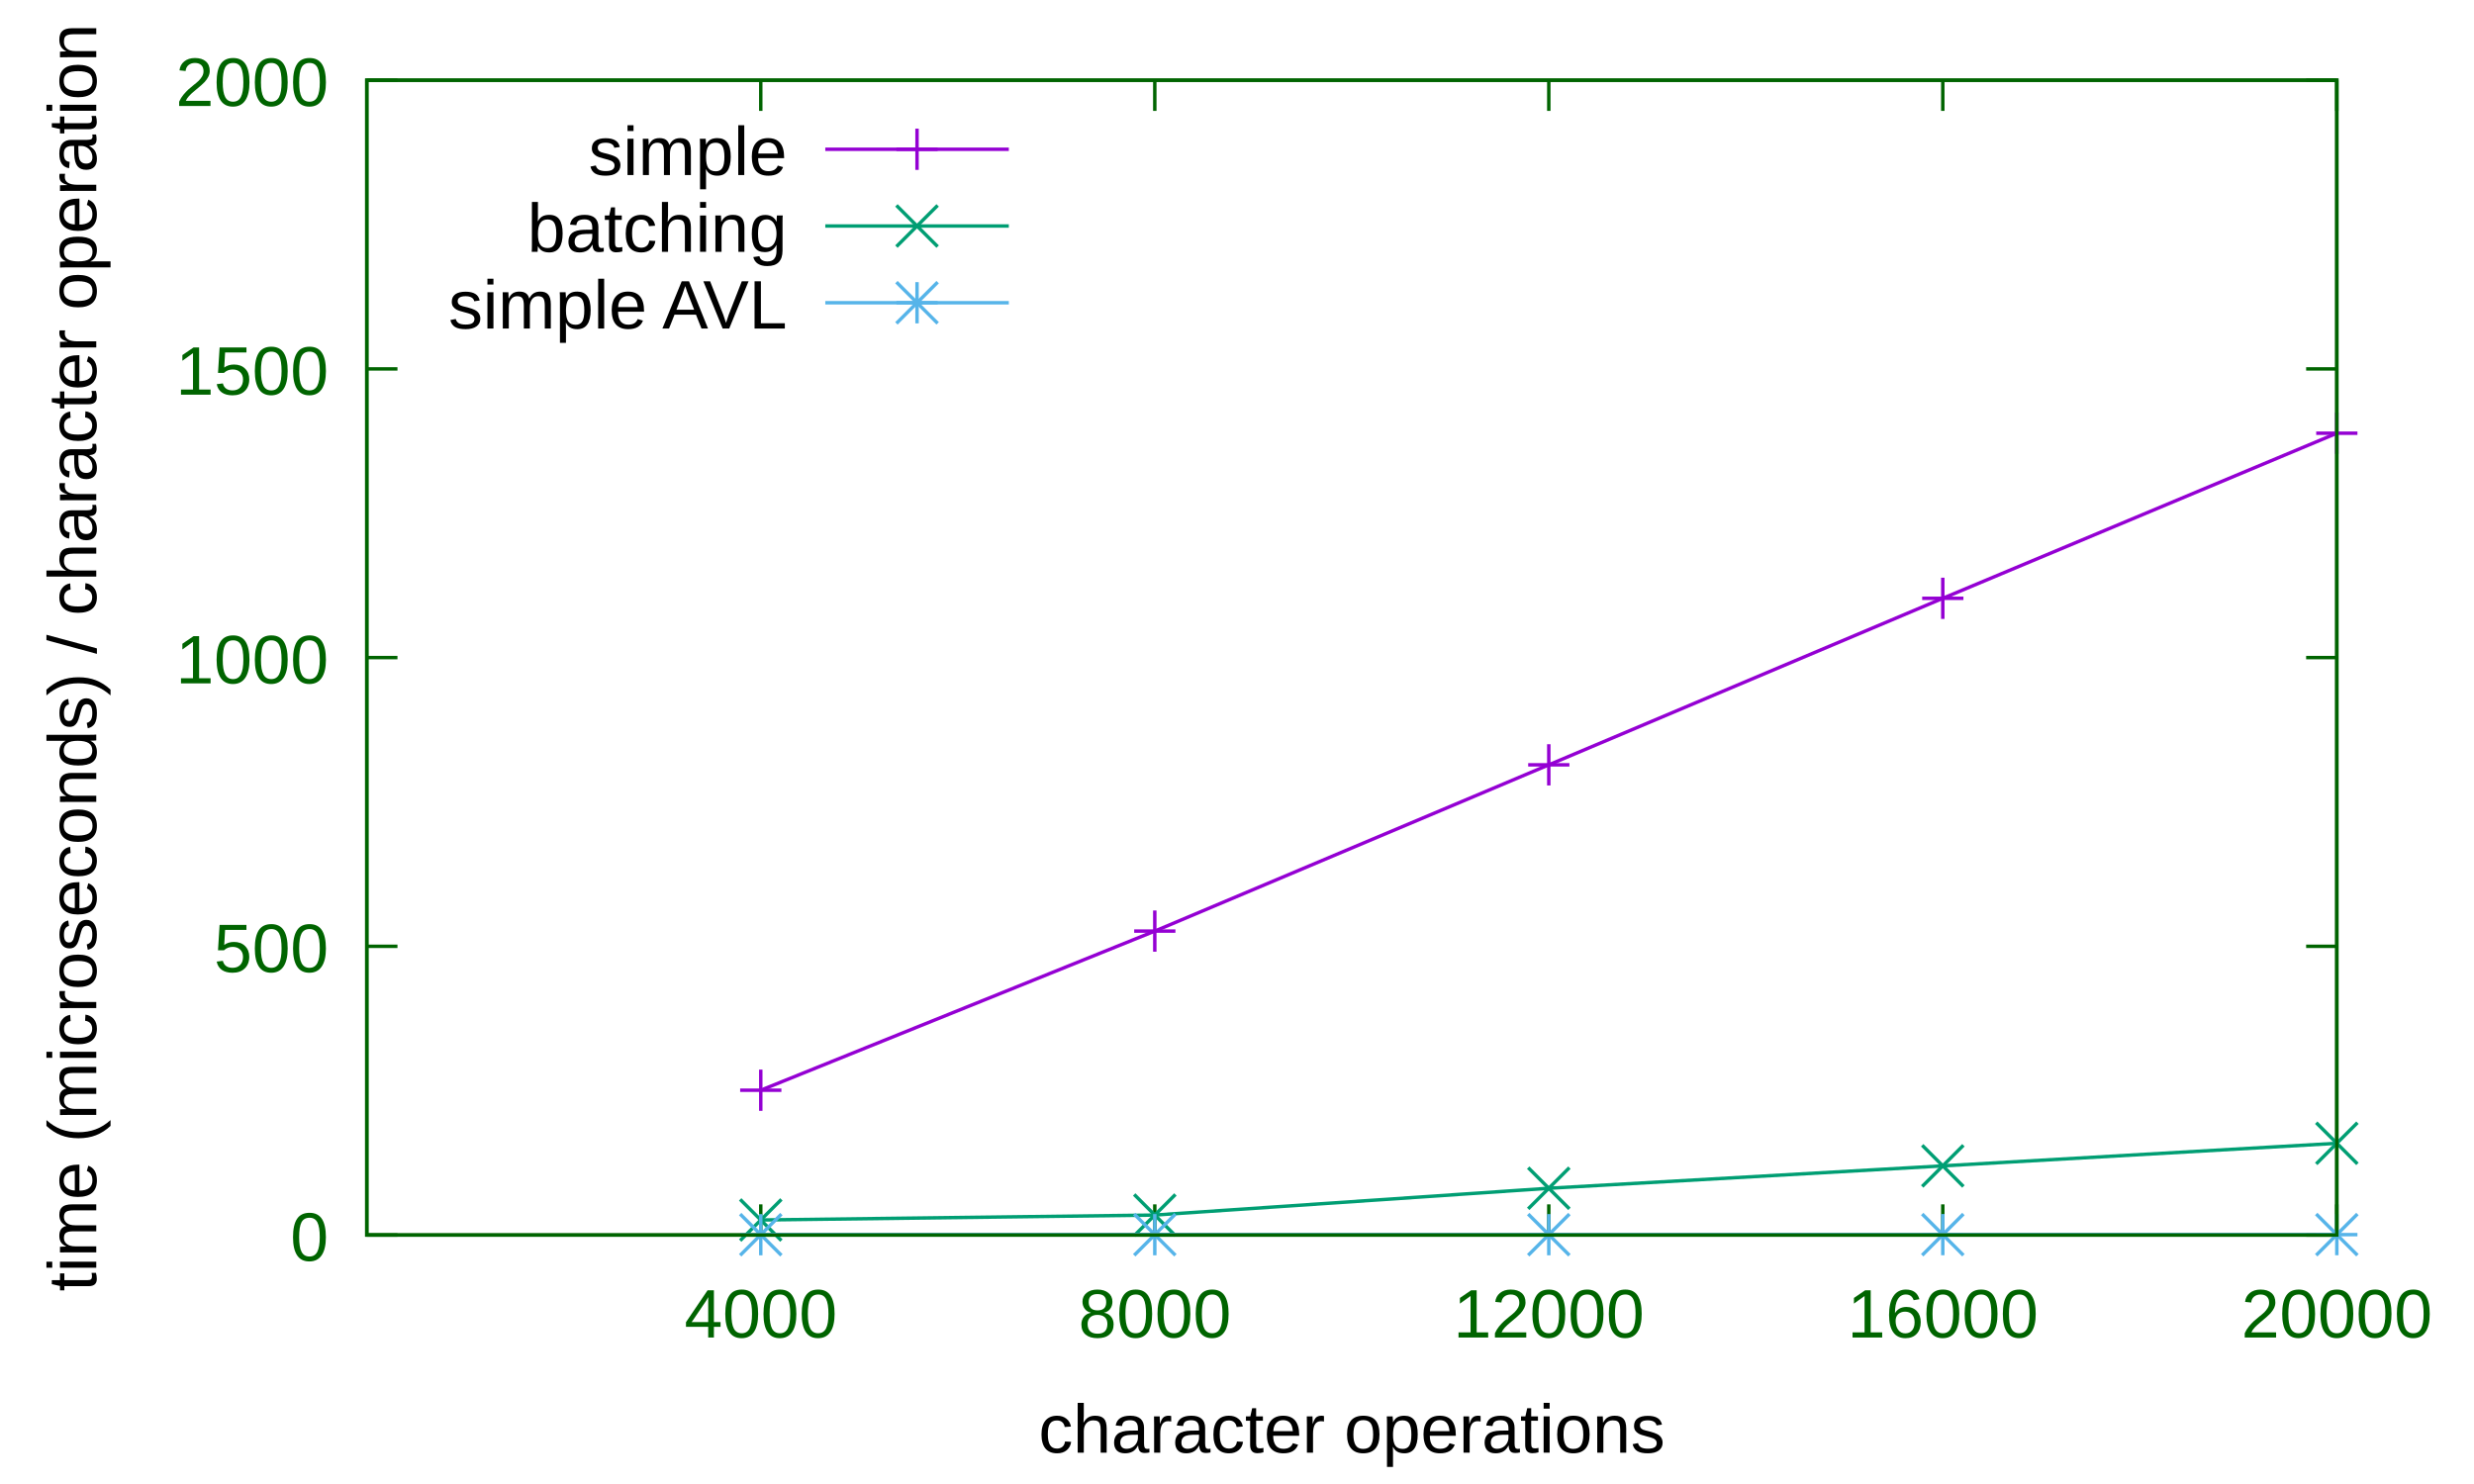 <?xml version="1.0" encoding="UTF-8"?>
<svg xmlns="http://www.w3.org/2000/svg" xmlns:xlink="http://www.w3.org/1999/xlink" width="360" height="216" viewBox="0 0 360 216">
<defs>
<g>
<g id="glyph-0-0">
</g>
<g id="glyph-0-1">
<path d="M 5.172 -3.438 C 5.172 -2.289 4.969 -1.414 4.562 -0.812 C 4.156 -0.207 3.555 0.094 2.766 0.094 C 1.973 0.094 1.379 -0.203 0.984 -0.797 C 0.586 -1.398 0.391 -2.281 0.391 -3.438 C 0.391 -4.625 0.582 -5.508 0.969 -6.094 C 1.352 -6.688 1.961 -6.984 2.797 -6.984 C 3.609 -6.984 4.207 -6.688 4.594 -6.094 C 4.977 -5.5 5.172 -4.613 5.172 -3.438 Z M 4.281 -3.438 C 4.281 -4.438 4.164 -5.156 3.938 -5.594 C 3.707 -6.039 3.328 -6.266 2.797 -6.266 C 2.254 -6.266 1.863 -6.047 1.625 -5.609 C 1.395 -5.172 1.281 -4.445 1.281 -3.438 C 1.281 -2.469 1.398 -1.754 1.641 -1.297 C 1.879 -0.848 2.258 -0.625 2.781 -0.625 C 3.301 -0.625 3.68 -0.852 3.922 -1.312 C 4.16 -1.77 4.281 -2.477 4.281 -3.438 Z M 4.281 -3.438 "/>
</g>
<g id="glyph-0-2">
<path d="M 5.141 -2.234 C 5.141 -1.516 4.922 -0.945 4.484 -0.531 C 4.055 -0.113 3.461 0.094 2.703 0.094 C 2.055 0.094 1.535 -0.047 1.141 -0.328 C 0.754 -0.609 0.508 -1.008 0.406 -1.531 L 1.297 -1.641 C 1.473 -0.961 1.945 -0.625 2.719 -0.625 C 3.188 -0.625 3.555 -0.766 3.828 -1.047 C 4.098 -1.328 4.234 -1.719 4.234 -2.219 C 4.234 -2.656 4.098 -3.004 3.828 -3.266 C 3.555 -3.535 3.191 -3.672 2.734 -3.672 C 2.504 -3.672 2.285 -3.633 2.078 -3.562 C 1.867 -3.488 1.66 -3.359 1.453 -3.172 L 0.594 -3.172 L 0.828 -6.875 L 4.734 -6.875 L 4.734 -6.141 L 1.625 -6.141 L 1.5 -3.953 C 1.883 -4.242 2.359 -4.391 2.922 -4.391 C 3.598 -4.391 4.133 -4.191 4.531 -3.797 C 4.938 -3.398 5.141 -2.879 5.141 -2.234 Z M 5.141 -2.234 "/>
</g>
<g id="glyph-0-3">
<path d="M 0.766 0 L 0.766 -0.75 L 2.516 -0.75 L 2.516 -6.047 L 0.969 -4.938 L 0.969 -5.766 L 2.594 -6.875 L 3.406 -6.875 L 3.406 -0.75 L 5.078 -0.75 L 5.078 0 Z M 0.766 0 "/>
</g>
<g id="glyph-0-4">
<path d="M 0.5 0 L 0.5 -0.625 C 0.664 -1 0.867 -1.332 1.109 -1.625 C 1.348 -1.914 1.598 -2.18 1.859 -2.422 C 2.129 -2.66 2.391 -2.879 2.641 -3.078 C 2.898 -3.273 3.133 -3.473 3.344 -3.672 C 3.551 -3.879 3.719 -4.094 3.844 -4.312 C 3.977 -4.539 4.047 -4.789 4.047 -5.062 C 4.047 -5.445 3.938 -5.742 3.719 -5.953 C 3.5 -6.16 3.191 -6.266 2.797 -6.266 C 2.422 -6.266 2.109 -6.16 1.859 -5.953 C 1.617 -5.754 1.477 -5.469 1.438 -5.094 L 0.547 -5.188 C 0.609 -5.727 0.836 -6.16 1.234 -6.484 C 1.641 -6.816 2.16 -6.984 2.797 -6.984 C 3.484 -6.984 4.016 -6.816 4.391 -6.484 C 4.766 -6.16 4.953 -5.695 4.953 -5.094 C 4.953 -4.832 4.891 -4.566 4.766 -4.297 C 4.641 -4.035 4.457 -3.77 4.219 -3.5 C 3.977 -3.238 3.52 -2.832 2.844 -2.281 C 2.469 -1.977 2.164 -1.703 1.938 -1.453 C 1.719 -1.211 1.562 -0.977 1.469 -0.75 L 5.062 -0.75 L 5.062 0 Z M 0.5 0 "/>
</g>
<g id="glyph-0-5">
<path d="M 4.297 -1.562 L 4.297 0 L 3.469 0 L 3.469 -1.562 L 0.234 -1.562 L 0.234 -2.234 L 3.375 -6.875 L 4.297 -6.875 L 4.297 -2.25 L 5.266 -2.25 L 5.266 -1.562 Z M 3.469 -5.891 C 3.469 -5.867 3.422 -5.781 3.328 -5.625 C 3.242 -5.477 3.18 -5.375 3.141 -5.312 L 1.375 -2.703 L 1.125 -2.344 L 1.047 -2.25 L 3.469 -2.25 Z M 3.469 -5.891 "/>
</g>
<g id="glyph-0-6">
<path d="M 5.125 -1.922 C 5.125 -1.285 4.922 -0.789 4.516 -0.438 C 4.117 -0.082 3.539 0.094 2.781 0.094 C 2.051 0.094 1.477 -0.078 1.062 -0.422 C 0.645 -0.773 0.438 -1.27 0.438 -1.906 C 0.438 -2.352 0.562 -2.727 0.812 -3.031 C 1.07 -3.344 1.406 -3.531 1.812 -3.594 L 1.812 -3.625 C 1.438 -3.707 1.141 -3.895 0.922 -4.188 C 0.703 -4.477 0.594 -4.82 0.594 -5.219 C 0.594 -5.738 0.785 -6.16 1.172 -6.484 C 1.566 -6.816 2.098 -6.984 2.766 -6.984 C 3.441 -6.984 3.973 -6.82 4.359 -6.5 C 4.754 -6.188 4.953 -5.754 4.953 -5.203 C 4.953 -4.816 4.844 -4.473 4.625 -4.172 C 4.406 -3.879 4.109 -3.695 3.734 -3.625 L 3.734 -3.609 C 4.172 -3.535 4.508 -3.348 4.75 -3.047 C 5 -2.742 5.125 -2.367 5.125 -1.922 Z M 4.047 -5.156 C 4.047 -5.938 3.617 -6.328 2.766 -6.328 C 2.348 -6.328 2.031 -6.227 1.812 -6.031 C 1.602 -5.844 1.5 -5.551 1.5 -5.156 C 1.5 -4.77 1.609 -4.473 1.828 -4.266 C 2.047 -4.055 2.363 -3.953 2.781 -3.953 C 3.188 -3.953 3.5 -4.047 3.719 -4.234 C 3.938 -4.422 4.047 -4.727 4.047 -5.156 Z M 4.219 -2 C 4.219 -2.426 4.086 -2.75 3.828 -2.969 C 3.578 -3.188 3.223 -3.297 2.766 -3.297 C 2.316 -3.297 1.969 -3.176 1.719 -2.938 C 1.469 -2.707 1.344 -2.391 1.344 -1.984 C 1.344 -1.035 1.828 -0.562 2.797 -0.562 C 3.273 -0.562 3.629 -0.676 3.859 -0.906 C 4.098 -1.133 4.219 -1.5 4.219 -2 Z M 4.219 -2 "/>
</g>
<g id="glyph-0-7">
<path d="M 5.125 -2.25 C 5.125 -1.52 4.926 -0.945 4.531 -0.531 C 4.133 -0.113 3.594 0.094 2.906 0.094 C 2.125 0.094 1.531 -0.191 1.125 -0.766 C 0.719 -1.336 0.516 -2.176 0.516 -3.281 C 0.516 -4.469 0.723 -5.379 1.141 -6.016 C 1.566 -6.66 2.176 -6.984 2.969 -6.984 C 4.008 -6.984 4.664 -6.516 4.938 -5.578 L 4.094 -5.438 C 3.914 -5.988 3.535 -6.266 2.953 -6.266 C 2.453 -6.266 2.062 -6.031 1.781 -5.562 C 1.508 -5.102 1.375 -4.43 1.375 -3.547 C 1.539 -3.836 1.766 -4.062 2.047 -4.219 C 2.336 -4.375 2.672 -4.453 3.047 -4.453 C 3.68 -4.453 4.188 -4.25 4.562 -3.844 C 4.938 -3.445 5.125 -2.914 5.125 -2.25 Z M 4.234 -2.219 C 4.234 -2.707 4.109 -3.086 3.859 -3.359 C 3.617 -3.629 3.281 -3.766 2.844 -3.766 C 2.438 -3.766 2.102 -3.645 1.844 -3.406 C 1.594 -3.164 1.469 -2.836 1.469 -2.422 C 1.469 -1.891 1.598 -1.453 1.859 -1.109 C 2.117 -0.773 2.457 -0.609 2.875 -0.609 C 3.289 -0.609 3.617 -0.75 3.859 -1.031 C 4.109 -1.32 4.234 -1.719 4.234 -2.219 Z M 4.234 -2.219 "/>
</g>
<g id="glyph-0-8">
<path d="M 4.641 -1.453 C 4.641 -0.961 4.453 -0.582 4.078 -0.312 C 3.703 -0.039 3.176 0.094 2.5 0.094 C 1.844 0.094 1.332 -0.008 0.969 -0.219 C 0.613 -0.438 0.383 -0.773 0.281 -1.234 L 1.062 -1.391 C 1.133 -1.109 1.285 -0.898 1.516 -0.766 C 1.754 -0.641 2.082 -0.578 2.5 -0.578 C 2.945 -0.578 3.27 -0.645 3.469 -0.781 C 3.676 -0.914 3.781 -1.117 3.781 -1.391 C 3.781 -1.598 3.707 -1.766 3.562 -1.891 C 3.426 -2.023 3.195 -2.133 2.875 -2.219 L 2.25 -2.391 C 1.738 -2.516 1.375 -2.641 1.156 -2.766 C 0.945 -2.891 0.781 -3.039 0.656 -3.219 C 0.539 -3.406 0.484 -3.629 0.484 -3.891 C 0.484 -4.367 0.656 -4.734 1 -4.984 C 1.344 -5.234 1.844 -5.359 2.5 -5.359 C 3.082 -5.359 3.547 -5.254 3.891 -5.047 C 4.234 -4.848 4.453 -4.523 4.547 -4.078 L 3.75 -3.969 C 3.707 -4.207 3.578 -4.391 3.359 -4.516 C 3.148 -4.641 2.863 -4.703 2.5 -4.703 C 2.102 -4.703 1.812 -4.641 1.625 -4.516 C 1.438 -4.398 1.344 -4.219 1.344 -3.969 C 1.344 -3.82 1.379 -3.695 1.453 -3.594 C 1.535 -3.5 1.648 -3.414 1.797 -3.344 C 1.953 -3.281 2.281 -3.191 2.781 -3.078 C 3.238 -2.953 3.57 -2.836 3.781 -2.734 C 3.988 -2.641 4.148 -2.531 4.266 -2.406 C 4.379 -2.289 4.469 -2.156 4.531 -2 C 4.602 -1.844 4.641 -1.66 4.641 -1.453 Z M 4.641 -1.453 "/>
</g>
<g id="glyph-0-9">
<path d="M 0.672 -6.406 L 0.672 -7.25 L 1.547 -7.25 L 1.547 -6.406 Z M 0.672 0 L 0.672 -5.281 L 1.547 -5.281 L 1.547 0 Z M 0.672 0 "/>
</g>
<g id="glyph-0-10">
<path d="M 3.75 0 L 3.75 -3.344 C 3.75 -3.852 3.676 -4.207 3.531 -4.406 C 3.395 -4.602 3.145 -4.703 2.781 -4.703 C 2.406 -4.703 2.109 -4.555 1.891 -4.266 C 1.672 -3.984 1.562 -3.582 1.562 -3.062 L 1.562 0 L 0.688 0 L 0.688 -4.156 C 0.688 -4.77 0.68 -5.145 0.672 -5.281 L 1.5 -5.281 C 1.5 -5.27 1.5 -5.227 1.5 -5.156 C 1.508 -5.082 1.516 -5 1.516 -4.906 C 1.523 -4.812 1.531 -4.633 1.531 -4.375 L 1.547 -4.375 C 1.734 -4.75 1.945 -5.008 2.188 -5.156 C 2.438 -5.301 2.738 -5.375 3.094 -5.375 C 3.488 -5.375 3.801 -5.297 4.031 -5.141 C 4.27 -4.984 4.438 -4.727 4.531 -4.375 L 4.547 -4.375 C 4.723 -4.727 4.941 -4.984 5.203 -5.141 C 5.461 -5.297 5.773 -5.375 6.141 -5.375 C 6.672 -5.375 7.055 -5.227 7.297 -4.938 C 7.547 -4.656 7.672 -4.18 7.672 -3.516 L 7.672 0 L 6.797 0 L 6.797 -3.344 C 6.797 -3.852 6.723 -4.207 6.578 -4.406 C 6.441 -4.602 6.191 -4.703 5.828 -4.703 C 5.453 -4.703 5.156 -4.555 4.938 -4.266 C 4.727 -3.984 4.625 -3.582 4.625 -3.062 L 4.625 0 Z M 3.75 0 "/>
</g>
<g id="glyph-0-11">
<path d="M 5.141 -2.672 C 5.141 -0.828 4.492 0.094 3.203 0.094 C 2.391 0.094 1.844 -0.211 1.562 -0.828 L 1.531 -0.828 C 1.539 -0.797 1.547 -0.516 1.547 0.016 L 1.547 2.078 L 0.672 2.078 L 0.672 -4.203 C 0.672 -4.742 0.66 -5.102 0.641 -5.281 L 1.5 -5.281 C 1.5 -5.27 1.5 -5.223 1.5 -5.141 C 1.508 -5.066 1.52 -4.945 1.531 -4.781 C 1.539 -4.613 1.547 -4.5 1.547 -4.438 L 1.562 -4.438 C 1.719 -4.758 1.922 -4.992 2.172 -5.141 C 2.43 -5.297 2.773 -5.375 3.203 -5.375 C 3.848 -5.375 4.332 -5.156 4.656 -4.719 C 4.977 -4.281 5.141 -3.598 5.141 -2.672 Z M 4.219 -2.641 C 4.219 -3.379 4.117 -3.906 3.922 -4.219 C 3.723 -4.539 3.406 -4.703 2.969 -4.703 C 2.625 -4.703 2.352 -4.629 2.156 -4.484 C 1.957 -4.336 1.805 -4.109 1.703 -3.797 C 1.598 -3.484 1.547 -3.078 1.547 -2.578 C 1.547 -1.879 1.656 -1.363 1.875 -1.031 C 2.102 -0.707 2.469 -0.547 2.969 -0.547 C 3.406 -0.547 3.723 -0.707 3.922 -1.031 C 4.117 -1.352 4.219 -1.891 4.219 -2.641 Z M 4.219 -2.641 "/>
</g>
<g id="glyph-0-12">
<path d="M 0.672 0 L 0.672 -7.25 L 1.547 -7.25 L 1.547 0 Z M 0.672 0 "/>
</g>
<g id="glyph-0-13">
<path d="M 1.344 -2.453 C 1.344 -1.848 1.469 -1.379 1.719 -1.047 C 1.969 -0.723 2.336 -0.562 2.828 -0.562 C 3.203 -0.562 3.504 -0.633 3.734 -0.781 C 3.961 -0.938 4.117 -1.133 4.203 -1.375 L 4.969 -1.156 C 4.656 -0.32 3.941 0.094 2.828 0.094 C 2.047 0.094 1.445 -0.133 1.031 -0.594 C 0.625 -1.062 0.422 -1.754 0.422 -2.672 C 0.422 -3.547 0.625 -4.211 1.031 -4.672 C 1.445 -5.141 2.031 -5.375 2.781 -5.375 C 4.344 -5.375 5.125 -4.441 5.125 -2.578 L 5.125 -2.453 Z M 4.203 -3.125 C 4.16 -3.688 4.02 -4.094 3.781 -4.344 C 3.551 -4.602 3.219 -4.734 2.781 -4.734 C 2.352 -4.734 2.016 -4.586 1.766 -4.297 C 1.516 -4.016 1.379 -3.625 1.359 -3.125 Z M 4.203 -3.125 "/>
</g>
<g id="glyph-0-14">
<path d="M 5.141 -2.672 C 5.141 -0.828 4.492 0.094 3.203 0.094 C 2.797 0.094 2.457 0.02 2.188 -0.125 C 1.926 -0.27 1.711 -0.504 1.547 -0.828 C 1.547 -0.723 1.535 -0.566 1.516 -0.359 C 1.504 -0.148 1.5 -0.031 1.5 0 L 0.641 0 C 0.66 -0.176 0.672 -0.539 0.672 -1.094 L 0.672 -7.25 L 1.547 -7.25 L 1.547 -5.188 C 1.547 -4.969 1.539 -4.719 1.531 -4.438 L 1.547 -4.438 C 1.711 -4.77 1.93 -5.008 2.203 -5.156 C 2.473 -5.301 2.805 -5.375 3.203 -5.375 C 3.867 -5.375 4.359 -5.148 4.672 -4.703 C 4.984 -4.254 5.141 -3.578 5.141 -2.672 Z M 4.219 -2.641 C 4.219 -3.379 4.117 -3.906 3.922 -4.219 C 3.734 -4.539 3.414 -4.703 2.969 -4.703 C 2.477 -4.703 2.117 -4.531 1.891 -4.188 C 1.66 -3.852 1.547 -3.316 1.547 -2.578 C 1.547 -1.891 1.656 -1.379 1.875 -1.047 C 2.102 -0.711 2.469 -0.547 2.969 -0.547 C 3.406 -0.547 3.723 -0.707 3.922 -1.031 C 4.117 -1.363 4.219 -1.898 4.219 -2.641 Z M 4.219 -2.641 "/>
</g>
<g id="glyph-0-15">
<path d="M 2.016 0.094 C 1.484 0.094 1.082 -0.047 0.812 -0.328 C 0.551 -0.609 0.422 -0.988 0.422 -1.469 C 0.422 -2.02 0.598 -2.441 0.953 -2.734 C 1.316 -3.023 1.898 -3.18 2.703 -3.203 L 3.891 -3.219 L 3.891 -3.516 C 3.891 -3.941 3.797 -4.25 3.609 -4.438 C 3.43 -4.625 3.148 -4.719 2.766 -4.719 C 2.367 -4.719 2.078 -4.648 1.891 -4.516 C 1.711 -4.379 1.609 -4.164 1.578 -3.875 L 0.656 -3.953 C 0.812 -4.898 1.52 -5.375 2.781 -5.375 C 3.445 -5.375 3.945 -5.223 4.281 -4.922 C 4.613 -4.617 4.781 -4.18 4.781 -3.609 L 4.781 -1.328 C 4.781 -1.066 4.812 -0.867 4.875 -0.734 C 4.945 -0.609 5.082 -0.547 5.281 -0.547 C 5.363 -0.547 5.457 -0.555 5.562 -0.578 L 5.562 -0.031 C 5.344 0.02 5.117 0.047 4.891 0.047 C 4.555 0.047 4.316 -0.035 4.172 -0.203 C 4.023 -0.379 3.941 -0.648 3.922 -1.016 L 3.891 -1.016 C 3.672 -0.609 3.41 -0.32 3.109 -0.156 C 2.805 0.008 2.441 0.094 2.016 0.094 Z M 2.219 -0.562 C 2.539 -0.562 2.828 -0.633 3.078 -0.781 C 3.328 -0.926 3.523 -1.125 3.672 -1.375 C 3.816 -1.633 3.891 -1.898 3.891 -2.172 L 3.891 -2.609 L 2.938 -2.594 C 2.52 -2.582 2.203 -2.535 1.984 -2.453 C 1.773 -2.379 1.613 -2.258 1.5 -2.094 C 1.383 -1.938 1.328 -1.723 1.328 -1.453 C 1.328 -1.172 1.406 -0.953 1.562 -0.797 C 1.719 -0.641 1.938 -0.562 2.219 -0.562 Z M 2.219 -0.562 "/>
</g>
<g id="glyph-0-16">
<path d="M 2.703 -0.047 C 2.41 0.035 2.113 0.078 1.812 0.078 C 1.113 0.078 0.766 -0.32 0.766 -1.125 L 0.766 -4.641 L 0.156 -4.641 L 0.156 -5.281 L 0.797 -5.281 L 1.062 -6.469 L 1.641 -6.469 L 1.641 -5.281 L 2.625 -5.281 L 2.625 -4.641 L 1.641 -4.641 L 1.641 -1.312 C 1.641 -1.051 1.68 -0.867 1.766 -0.766 C 1.848 -0.672 1.992 -0.625 2.203 -0.625 C 2.316 -0.625 2.484 -0.645 2.703 -0.688 Z M 2.703 -0.047 "/>
</g>
<g id="glyph-0-17">
<path d="M 1.344 -2.672 C 1.344 -1.961 1.453 -1.438 1.672 -1.094 C 1.891 -0.758 2.223 -0.594 2.672 -0.594 C 2.984 -0.594 3.242 -0.676 3.453 -0.844 C 3.672 -1.02 3.801 -1.281 3.844 -1.625 L 4.734 -1.578 C 4.672 -1.066 4.457 -0.66 4.094 -0.359 C 3.727 -0.055 3.266 0.094 2.703 0.094 C 1.961 0.094 1.395 -0.133 1 -0.594 C 0.613 -1.062 0.422 -1.742 0.422 -2.641 C 0.422 -3.535 0.613 -4.211 1 -4.672 C 1.395 -5.141 1.957 -5.375 2.688 -5.375 C 3.227 -5.375 3.676 -5.234 4.031 -4.953 C 4.395 -4.68 4.617 -4.297 4.703 -3.797 L 3.797 -3.734 C 3.754 -4.023 3.641 -4.254 3.453 -4.422 C 3.266 -4.598 3.004 -4.688 2.672 -4.688 C 2.203 -4.688 1.863 -4.531 1.656 -4.219 C 1.445 -3.914 1.344 -3.398 1.344 -2.672 Z M 1.344 -2.672 "/>
</g>
<g id="glyph-0-18">
<path d="M 1.547 -4.375 C 1.734 -4.719 1.957 -4.969 2.219 -5.125 C 2.488 -5.289 2.828 -5.375 3.234 -5.375 C 3.805 -5.375 4.227 -5.234 4.5 -4.953 C 4.77 -4.672 4.906 -4.191 4.906 -3.516 L 4.906 0 L 4.031 0 L 4.031 -3.344 C 4.031 -3.719 3.992 -3.992 3.922 -4.172 C 3.859 -4.359 3.75 -4.492 3.594 -4.578 C 3.438 -4.66 3.219 -4.703 2.938 -4.703 C 2.52 -4.703 2.188 -4.555 1.938 -4.266 C 1.695 -3.984 1.578 -3.598 1.578 -3.109 L 1.578 0 L 0.688 0 L 0.688 -7.25 L 1.578 -7.25 L 1.578 -5.359 C 1.578 -5.16 1.566 -4.953 1.547 -4.734 C 1.535 -4.523 1.531 -4.406 1.531 -4.375 Z M 1.547 -4.375 "/>
</g>
<g id="glyph-0-19">
<path d="M 4.031 0 L 4.031 -3.344 C 4.031 -3.695 3.992 -3.969 3.922 -4.156 C 3.859 -4.352 3.75 -4.492 3.594 -4.578 C 3.445 -4.66 3.227 -4.703 2.938 -4.703 C 2.52 -4.703 2.188 -4.555 1.938 -4.266 C 1.695 -3.973 1.578 -3.57 1.578 -3.062 L 1.578 0 L 0.688 0 L 0.688 -4.156 C 0.688 -4.77 0.68 -5.145 0.672 -5.281 L 1.5 -5.281 C 1.5 -5.27 1.5 -5.227 1.5 -5.156 C 1.508 -5.082 1.516 -5 1.516 -4.906 C 1.523 -4.812 1.531 -4.633 1.531 -4.375 L 1.547 -4.375 C 1.742 -4.738 1.973 -4.992 2.234 -5.141 C 2.504 -5.297 2.836 -5.375 3.234 -5.375 C 3.816 -5.375 4.238 -5.227 4.5 -4.938 C 4.77 -4.656 4.906 -4.18 4.906 -3.516 L 4.906 0 Z M 4.031 0 "/>
</g>
<g id="glyph-0-20">
<path d="M 2.672 2.078 C 2.098 2.078 1.641 1.961 1.297 1.734 C 0.953 1.504 0.734 1.18 0.641 0.766 L 1.531 0.641 C 1.582 0.891 1.707 1.078 1.906 1.203 C 2.113 1.336 2.379 1.406 2.703 1.406 C 3.578 1.406 4.016 0.895 4.016 -0.125 L 4.016 -0.984 L 4 -0.984 C 3.832 -0.641 3.602 -0.379 3.312 -0.203 C 3.031 -0.035 2.695 0.047 2.312 0.047 C 1.656 0.047 1.176 -0.164 0.875 -0.594 C 0.57 -1.031 0.422 -1.707 0.422 -2.625 C 0.422 -3.562 0.582 -4.25 0.906 -4.688 C 1.238 -5.133 1.738 -5.359 2.406 -5.359 C 2.781 -5.359 3.102 -5.273 3.375 -5.109 C 3.656 -4.941 3.867 -4.695 4.016 -4.375 L 4.031 -4.375 C 4.031 -4.477 4.035 -4.648 4.047 -4.891 C 4.055 -5.129 4.066 -5.258 4.078 -5.281 L 4.922 -5.281 C 4.898 -5.102 4.891 -4.738 4.891 -4.188 L 4.891 -0.156 C 4.891 1.332 4.148 2.078 2.672 2.078 Z M 4.016 -2.641 C 4.016 -3.066 3.953 -3.438 3.828 -3.75 C 3.711 -4.062 3.547 -4.301 3.328 -4.469 C 3.117 -4.633 2.883 -4.719 2.625 -4.719 C 2.164 -4.719 1.832 -4.551 1.625 -4.219 C 1.426 -3.895 1.328 -3.367 1.328 -2.641 C 1.328 -1.922 1.422 -1.398 1.609 -1.078 C 1.805 -0.766 2.141 -0.609 2.609 -0.609 C 2.879 -0.609 3.117 -0.688 3.328 -0.844 C 3.547 -1.008 3.711 -1.242 3.828 -1.547 C 3.953 -1.859 4.016 -2.223 4.016 -2.641 Z M 4.016 -2.641 "/>
</g>
<g id="glyph-0-21">
<path d="M 5.703 0 L 4.906 -2.016 L 1.781 -2.016 L 0.984 0 L 0.016 0 L 2.828 -6.875 L 3.891 -6.875 L 6.656 0 Z M 3.344 -6.172 L 3.297 -6.047 C 3.211 -5.773 3.094 -5.426 2.938 -5 L 2.062 -2.734 L 4.641 -2.734 L 3.75 -5.016 C 3.656 -5.234 3.566 -5.484 3.484 -5.766 Z M 3.344 -6.172 "/>
</g>
<g id="glyph-0-22">
<path d="M 3.812 0 L 2.859 0 L 0.047 -6.875 L 1.031 -6.875 L 2.938 -2.031 L 3.344 -0.828 L 3.75 -2.031 L 5.641 -6.875 L 6.625 -6.875 Z M 3.812 0 "/>
</g>
<g id="glyph-0-23">
<path d="M 0.828 0 L 0.828 -6.875 L 1.75 -6.875 L 1.75 -0.766 L 5.234 -0.766 L 5.234 0 Z M 0.828 0 "/>
</g>
<g id="glyph-0-24">
<path d="M 0.688 0 L 0.688 -4.047 C 0.688 -4.422 0.68 -4.832 0.672 -5.281 L 1.5 -5.281 C 1.52 -4.688 1.531 -4.328 1.531 -4.203 L 1.547 -4.203 C 1.691 -4.66 1.852 -4.969 2.031 -5.125 C 2.219 -5.289 2.477 -5.375 2.812 -5.375 C 2.926 -5.375 3.047 -5.359 3.172 -5.328 L 3.172 -4.531 C 3.047 -4.562 2.891 -4.578 2.703 -4.578 C 2.336 -4.578 2.055 -4.422 1.859 -4.109 C 1.672 -3.797 1.578 -3.344 1.578 -2.75 L 1.578 0 Z M 0.688 0 "/>
</g>
<g id="glyph-0-25">
<path d="M 5.141 -2.641 C 5.141 -1.723 4.938 -1.035 4.531 -0.578 C 4.125 -0.129 3.535 0.094 2.766 0.094 C 1.992 0.094 1.41 -0.141 1.016 -0.609 C 0.617 -1.078 0.422 -1.754 0.422 -2.641 C 0.422 -4.461 1.207 -5.375 2.781 -5.375 C 3.594 -5.375 4.188 -5.148 4.562 -4.703 C 4.945 -4.266 5.141 -3.578 5.141 -2.641 Z M 4.219 -2.641 C 4.219 -3.367 4.109 -3.898 3.891 -4.234 C 3.672 -4.566 3.305 -4.734 2.797 -4.734 C 2.285 -4.734 1.914 -4.562 1.688 -4.219 C 1.457 -3.883 1.344 -3.359 1.344 -2.641 C 1.344 -1.953 1.453 -1.43 1.672 -1.078 C 1.898 -0.723 2.258 -0.547 2.75 -0.547 C 3.281 -0.547 3.656 -0.711 3.875 -1.047 C 4.102 -1.391 4.219 -1.922 4.219 -2.641 Z M 4.219 -2.641 "/>
</g>
<g id="glyph-1-0">
<path d="M -0.047 -2.703 C 0.035 -2.41 0.078 -2.113 0.078 -1.812 C 0.078 -1.113 -0.32 -0.766 -1.125 -0.766 L -4.641 -0.766 L -4.641 -0.156 L -5.281 -0.156 L -5.281 -0.797 L -6.469 -1.062 L -6.469 -1.641 L -5.281 -1.641 L -5.281 -2.625 L -4.641 -2.625 L -4.641 -1.641 L -1.312 -1.641 C -1.051 -1.641 -0.867 -1.68 -0.766 -1.766 C -0.672 -1.848 -0.625 -1.992 -0.625 -2.203 C -0.625 -2.316 -0.645 -2.484 -0.688 -2.703 Z M -0.047 -2.703 "/>
</g>
<g id="glyph-1-1">
<path d="M -6.406 -0.672 L -7.25 -0.672 L -7.25 -1.547 L -6.406 -1.547 Z M 0 -0.672 L -5.281 -0.672 L -5.281 -1.547 L 0 -1.547 Z M 0 -0.672 "/>
</g>
<g id="glyph-1-2">
<path d="M 0 -3.75 L -3.344 -3.75 C -3.852 -3.75 -4.207 -3.676 -4.406 -3.531 C -4.602 -3.395 -4.703 -3.145 -4.703 -2.781 C -4.703 -2.406 -4.555 -2.109 -4.266 -1.891 C -3.984 -1.672 -3.582 -1.562 -3.062 -1.562 L 0 -1.562 L 0 -0.688 L -4.156 -0.688 C -4.77 -0.688 -5.145 -0.68 -5.281 -0.672 L -5.281 -1.5 C -5.27 -1.5 -5.227 -1.5 -5.156 -1.5 C -5.082 -1.508 -5 -1.516 -4.906 -1.516 C -4.812 -1.523 -4.633 -1.531 -4.375 -1.531 L -4.375 -1.547 C -4.75 -1.734 -5.008 -1.945 -5.156 -2.188 C -5.301 -2.438 -5.375 -2.738 -5.375 -3.094 C -5.375 -3.488 -5.297 -3.801 -5.141 -4.031 C -4.984 -4.27 -4.727 -4.438 -4.375 -4.531 L -4.375 -4.547 C -4.727 -4.723 -4.984 -4.941 -5.141 -5.203 C -5.297 -5.461 -5.375 -5.773 -5.375 -6.141 C -5.375 -6.672 -5.227 -7.055 -4.938 -7.297 C -4.656 -7.547 -4.18 -7.672 -3.516 -7.672 L 0 -7.672 L 0 -6.797 L -3.344 -6.797 C -3.852 -6.797 -4.207 -6.723 -4.406 -6.578 C -4.602 -6.441 -4.703 -6.191 -4.703 -5.828 C -4.703 -5.453 -4.555 -5.156 -4.266 -4.938 C -3.984 -4.727 -3.582 -4.625 -3.062 -4.625 L 0 -4.625 Z M 0 -3.75 "/>
</g>
<g id="glyph-1-3">
<path d="M -2.453 -1.344 C -1.848 -1.344 -1.379 -1.469 -1.047 -1.719 C -0.723 -1.969 -0.562 -2.336 -0.562 -2.828 C -0.562 -3.203 -0.633 -3.504 -0.781 -3.734 C -0.938 -3.961 -1.133 -4.117 -1.375 -4.203 L -1.156 -4.969 C -0.32 -4.656 0.094 -3.941 0.094 -2.828 C 0.094 -2.047 -0.133 -1.445 -0.594 -1.031 C -1.062 -0.625 -1.754 -0.422 -2.672 -0.422 C -3.547 -0.422 -4.211 -0.625 -4.672 -1.031 C -5.141 -1.445 -5.375 -2.031 -5.375 -2.781 C -5.375 -4.344 -4.441 -5.125 -2.578 -5.125 L -2.453 -5.125 Z M -3.125 -4.203 C -3.688 -4.16 -4.094 -4.02 -4.344 -3.781 C -4.602 -3.551 -4.734 -3.219 -4.734 -2.781 C -4.734 -2.352 -4.586 -2.016 -4.297 -1.766 C -4.016 -1.516 -3.625 -1.379 -3.125 -1.359 Z M -3.125 -4.203 "/>
</g>
<g id="glyph-1-4">
</g>
<g id="glyph-1-5">
<path d="M -2.594 -0.625 C -3.539 -0.625 -4.383 -0.77 -5.125 -1.062 C -5.875 -1.352 -6.582 -1.805 -7.25 -2.422 L -7.25 -3.266 C -6.57 -2.66 -5.852 -2.211 -5.094 -1.922 C -4.332 -1.641 -3.5 -1.5 -2.594 -1.5 C -1.688 -1.5 -0.852 -1.641 -0.094 -1.922 C 0.664 -2.203 1.391 -2.648 2.078 -3.266 L 2.078 -2.422 C 1.41 -1.805 0.703 -1.352 -0.047 -1.062 C -0.797 -0.77 -1.641 -0.625 -2.578 -0.625 Z M -2.594 -0.625 "/>
</g>
<g id="glyph-1-6">
<path d="M -2.672 -1.344 C -1.961 -1.344 -1.438 -1.453 -1.094 -1.672 C -0.758 -1.891 -0.594 -2.223 -0.594 -2.672 C -0.594 -2.984 -0.676 -3.242 -0.844 -3.453 C -1.02 -3.672 -1.281 -3.801 -1.625 -3.844 L -1.578 -4.734 C -1.066 -4.672 -0.66 -4.457 -0.359 -4.094 C -0.055 -3.727 0.094 -3.266 0.094 -2.703 C 0.094 -1.961 -0.133 -1.395 -0.594 -1 C -1.062 -0.613 -1.742 -0.422 -2.641 -0.422 C -3.535 -0.422 -4.211 -0.613 -4.672 -1 C -5.141 -1.395 -5.375 -1.957 -5.375 -2.688 C -5.375 -3.227 -5.234 -3.676 -4.953 -4.031 C -4.68 -4.395 -4.297 -4.617 -3.797 -4.703 L -3.734 -3.797 C -4.023 -3.754 -4.254 -3.641 -4.422 -3.453 C -4.598 -3.266 -4.688 -3.004 -4.688 -2.672 C -4.688 -2.203 -4.531 -1.863 -4.219 -1.656 C -3.914 -1.445 -3.398 -1.344 -2.672 -1.344 Z M -2.672 -1.344 "/>
</g>
<g id="glyph-1-7">
<path d="M 0 -0.688 L -4.047 -0.688 C -4.422 -0.688 -4.832 -0.68 -5.281 -0.672 L -5.281 -1.5 C -4.688 -1.52 -4.328 -1.531 -4.203 -1.531 L -4.203 -1.547 C -4.66 -1.691 -4.969 -1.852 -5.125 -2.031 C -5.289 -2.219 -5.375 -2.477 -5.375 -2.812 C -5.375 -2.926 -5.359 -3.047 -5.328 -3.172 L -4.531 -3.172 C -4.562 -3.047 -4.578 -2.891 -4.578 -2.703 C -4.578 -2.336 -4.422 -2.055 -4.109 -1.859 C -3.797 -1.672 -3.344 -1.578 -2.75 -1.578 L 0 -1.578 Z M 0 -0.688 "/>
</g>
<g id="glyph-1-8">
<path d="M -2.641 -5.141 C -1.723 -5.141 -1.035 -4.938 -0.578 -4.531 C -0.129 -4.125 0.094 -3.535 0.094 -2.766 C 0.094 -1.992 -0.141 -1.41 -0.609 -1.016 C -1.078 -0.617 -1.754 -0.422 -2.641 -0.422 C -4.461 -0.422 -5.375 -1.207 -5.375 -2.781 C -5.375 -3.594 -5.148 -4.188 -4.703 -4.562 C -4.266 -4.945 -3.578 -5.141 -2.641 -5.141 Z M -2.641 -4.219 C -3.367 -4.219 -3.898 -4.109 -4.234 -3.891 C -4.566 -3.672 -4.734 -3.305 -4.734 -2.797 C -4.734 -2.285 -4.562 -1.914 -4.219 -1.688 C -3.883 -1.457 -3.359 -1.344 -2.641 -1.344 C -1.953 -1.344 -1.43 -1.453 -1.078 -1.672 C -0.723 -1.898 -0.547 -2.258 -0.547 -2.75 C -0.547 -3.281 -0.711 -3.656 -1.047 -3.875 C -1.391 -4.102 -1.922 -4.219 -2.641 -4.219 Z M -2.641 -4.219 "/>
</g>
<g id="glyph-1-9">
<path d="M -1.453 -4.641 C -0.961 -4.641 -0.582 -4.453 -0.312 -4.078 C -0.039 -3.703 0.094 -3.176 0.094 -2.5 C 0.094 -1.844 -0.008 -1.332 -0.219 -0.969 C -0.438 -0.613 -0.773 -0.383 -1.234 -0.281 L -1.391 -1.062 C -1.109 -1.133 -0.898 -1.285 -0.766 -1.516 C -0.641 -1.754 -0.578 -2.082 -0.578 -2.5 C -0.578 -2.945 -0.645 -3.27 -0.781 -3.469 C -0.914 -3.676 -1.117 -3.781 -1.391 -3.781 C -1.598 -3.781 -1.766 -3.707 -1.891 -3.562 C -2.023 -3.426 -2.133 -3.195 -2.219 -2.875 L -2.391 -2.25 C -2.516 -1.738 -2.641 -1.375 -2.766 -1.156 C -2.891 -0.945 -3.039 -0.781 -3.219 -0.656 C -3.406 -0.539 -3.629 -0.484 -3.891 -0.484 C -4.367 -0.484 -4.734 -0.656 -4.984 -1 C -5.234 -1.344 -5.359 -1.844 -5.359 -2.5 C -5.359 -3.082 -5.254 -3.547 -5.047 -3.891 C -4.848 -4.234 -4.523 -4.453 -4.078 -4.547 L -3.969 -3.75 C -4.207 -3.707 -4.391 -3.578 -4.516 -3.359 C -4.641 -3.148 -4.703 -2.863 -4.703 -2.5 C -4.703 -2.102 -4.641 -1.812 -4.516 -1.625 C -4.398 -1.438 -4.219 -1.344 -3.969 -1.344 C -3.82 -1.344 -3.695 -1.379 -3.594 -1.453 C -3.5 -1.535 -3.414 -1.648 -3.344 -1.797 C -3.281 -1.953 -3.191 -2.281 -3.078 -2.781 C -2.953 -3.238 -2.836 -3.57 -2.734 -3.781 C -2.641 -3.988 -2.531 -4.148 -2.406 -4.266 C -2.289 -4.379 -2.156 -4.469 -2 -4.531 C -1.844 -4.602 -1.66 -4.641 -1.453 -4.641 Z M -1.453 -4.641 "/>
</g>
<g id="glyph-1-10">
<path d="M 0 -4.031 L -3.344 -4.031 C -3.695 -4.031 -3.969 -3.992 -4.156 -3.922 C -4.352 -3.859 -4.492 -3.75 -4.578 -3.594 C -4.66 -3.445 -4.703 -3.227 -4.703 -2.938 C -4.703 -2.52 -4.555 -2.188 -4.266 -1.938 C -3.973 -1.695 -3.57 -1.578 -3.062 -1.578 L 0 -1.578 L 0 -0.688 L -4.156 -0.688 C -4.77 -0.688 -5.145 -0.68 -5.281 -0.672 L -5.281 -1.5 C -5.27 -1.5 -5.227 -1.5 -5.156 -1.5 C -5.082 -1.508 -5 -1.516 -4.906 -1.516 C -4.812 -1.523 -4.633 -1.531 -4.375 -1.531 L -4.375 -1.547 C -4.738 -1.742 -4.992 -1.973 -5.141 -2.234 C -5.297 -2.504 -5.375 -2.836 -5.375 -3.234 C -5.375 -3.816 -5.227 -4.238 -4.938 -4.5 C -4.656 -4.77 -4.18 -4.906 -3.516 -4.906 L 0 -4.906 Z M 0 -4.031 "/>
</g>
<g id="glyph-1-11">
<path d="M -0.844 -4.016 C -0.508 -3.848 -0.27 -3.629 -0.125 -3.359 C 0.02 -3.086 0.094 -2.754 0.094 -2.359 C 0.094 -1.691 -0.129 -1.203 -0.578 -0.891 C -1.023 -0.578 -1.707 -0.422 -2.625 -0.422 C -4.457 -0.422 -5.375 -1.066 -5.375 -2.359 C -5.375 -2.766 -5.301 -3.098 -5.156 -3.359 C -5.008 -3.629 -4.781 -3.848 -4.469 -4.016 L -7.25 -4.016 L -7.25 -4.891 L -1.094 -4.891 C -0.539 -4.891 -0.176 -4.898 0 -4.922 L 0 -4.078 C -0.051 -4.066 -0.172 -4.055 -0.359 -4.047 C -0.547 -4.035 -0.707 -4.031 -0.844 -4.031 Z M -2.641 -1.344 C -1.898 -1.344 -1.367 -1.438 -1.047 -1.625 C -0.734 -1.82 -0.578 -2.145 -0.578 -2.594 C -0.578 -3.082 -0.75 -3.441 -1.094 -3.672 C -1.438 -3.898 -1.973 -4.016 -2.703 -4.016 C -3.398 -4.016 -3.91 -3.898 -4.234 -3.672 C -4.566 -3.441 -4.734 -3.082 -4.734 -2.594 C -4.734 -2.156 -4.566 -1.836 -4.234 -1.641 C -3.91 -1.441 -3.379 -1.344 -2.641 -1.344 Z M -2.641 -1.344 "/>
</g>
<g id="glyph-1-12">
<path d="M -2.578 -2.703 C -1.641 -2.703 -0.797 -2.555 -0.047 -2.266 C 0.703 -1.973 1.41 -1.52 2.078 -0.906 L 2.078 -0.062 C 1.391 -0.676 0.672 -1.125 -0.078 -1.406 C -0.836 -1.688 -1.676 -1.828 -2.594 -1.828 C -3.5 -1.828 -4.328 -1.68 -5.078 -1.391 C -5.836 -1.109 -6.562 -0.664 -7.25 -0.062 L -7.25 -0.906 C -6.582 -1.52 -5.875 -1.973 -5.125 -2.266 C -4.375 -2.555 -3.531 -2.703 -2.594 -2.703 Z M -2.578 -2.703 "/>
</g>
<g id="glyph-1-13">
<path d="M 0.094 0 L -7.25 -2 L -7.25 -2.781 L 0.094 -0.797 Z M 0.094 0 "/>
</g>
<g id="glyph-1-14">
<path d="M -4.375 -1.547 C -4.719 -1.734 -4.969 -1.957 -5.125 -2.219 C -5.289 -2.488 -5.375 -2.828 -5.375 -3.234 C -5.375 -3.805 -5.234 -4.227 -4.953 -4.5 C -4.672 -4.77 -4.191 -4.906 -3.516 -4.906 L 0 -4.906 L 0 -4.031 L -3.344 -4.031 C -3.719 -4.031 -3.992 -3.992 -4.172 -3.922 C -4.359 -3.859 -4.492 -3.75 -4.578 -3.594 C -4.66 -3.438 -4.703 -3.219 -4.703 -2.938 C -4.703 -2.52 -4.555 -2.188 -4.266 -1.938 C -3.984 -1.695 -3.598 -1.578 -3.109 -1.578 L 0 -1.578 L 0 -0.688 L -7.25 -0.688 L -7.25 -1.578 L -5.359 -1.578 C -5.16 -1.578 -4.953 -1.566 -4.734 -1.547 C -4.523 -1.535 -4.406 -1.531 -4.375 -1.531 Z M -4.375 -1.547 "/>
</g>
<g id="glyph-1-15">
<path d="M 0.094 -2.016 C 0.094 -1.484 -0.047 -1.082 -0.328 -0.812 C -0.609 -0.551 -0.988 -0.422 -1.469 -0.422 C -2.02 -0.422 -2.441 -0.598 -2.734 -0.953 C -3.023 -1.316 -3.18 -1.898 -3.203 -2.703 L -3.219 -3.891 L -3.516 -3.891 C -3.941 -3.891 -4.25 -3.797 -4.438 -3.609 C -4.625 -3.43 -4.719 -3.148 -4.719 -2.766 C -4.719 -2.367 -4.648 -2.078 -4.516 -1.891 C -4.379 -1.711 -4.164 -1.609 -3.875 -1.578 L -3.953 -0.656 C -4.898 -0.812 -5.375 -1.52 -5.375 -2.781 C -5.375 -3.445 -5.223 -3.945 -4.922 -4.281 C -4.617 -4.613 -4.18 -4.781 -3.609 -4.781 L -1.328 -4.781 C -1.066 -4.781 -0.867 -4.812 -0.734 -4.875 C -0.609 -4.945 -0.547 -5.082 -0.547 -5.281 C -0.547 -5.363 -0.555 -5.457 -0.578 -5.562 L -0.031 -5.562 C 0.02 -5.344 0.047 -5.117 0.047 -4.891 C 0.047 -4.555 -0.035 -4.316 -0.203 -4.172 C -0.379 -4.023 -0.648 -3.941 -1.016 -3.922 L -1.016 -3.891 C -0.609 -3.672 -0.32 -3.41 -0.156 -3.109 C 0.008 -2.805 0.094 -2.441 0.094 -2.016 Z M -0.562 -2.219 C -0.562 -2.539 -0.633 -2.828 -0.781 -3.078 C -0.926 -3.328 -1.125 -3.523 -1.375 -3.672 C -1.633 -3.816 -1.898 -3.891 -2.172 -3.891 L -2.609 -3.891 L -2.594 -2.938 C -2.582 -2.52 -2.535 -2.203 -2.453 -1.984 C -2.379 -1.773 -2.258 -1.613 -2.094 -1.5 C -1.938 -1.383 -1.723 -1.328 -1.453 -1.328 C -1.172 -1.328 -0.953 -1.406 -0.797 -1.562 C -0.641 -1.719 -0.562 -1.938 -0.562 -2.219 Z M -0.562 -2.219 "/>
</g>
<g id="glyph-1-16">
<path d="M -2.672 -5.141 C -0.828 -5.141 0.094 -4.492 0.094 -3.203 C 0.094 -2.391 -0.211 -1.844 -0.828 -1.562 L -0.828 -1.531 C -0.797 -1.539 -0.516 -1.547 0.016 -1.547 L 2.078 -1.547 L 2.078 -0.672 L -4.203 -0.672 C -4.742 -0.672 -5.102 -0.66 -5.281 -0.641 L -5.281 -1.5 C -5.27 -1.5 -5.223 -1.5 -5.141 -1.5 C -5.066 -1.508 -4.945 -1.52 -4.781 -1.531 C -4.613 -1.539 -4.5 -1.547 -4.438 -1.547 L -4.438 -1.562 C -4.758 -1.719 -4.992 -1.922 -5.141 -2.172 C -5.297 -2.43 -5.375 -2.773 -5.375 -3.203 C -5.375 -3.848 -5.156 -4.332 -4.719 -4.656 C -4.281 -4.977 -3.598 -5.141 -2.672 -5.141 Z M -2.641 -4.219 C -3.379 -4.219 -3.906 -4.117 -4.219 -3.922 C -4.539 -3.723 -4.703 -3.406 -4.703 -2.969 C -4.703 -2.625 -4.629 -2.352 -4.484 -2.156 C -4.336 -1.957 -4.109 -1.805 -3.797 -1.703 C -3.484 -1.598 -3.078 -1.547 -2.578 -1.547 C -1.879 -1.547 -1.363 -1.656 -1.031 -1.875 C -0.707 -2.102 -0.547 -2.469 -0.547 -2.969 C -0.547 -3.406 -0.707 -3.723 -1.031 -3.922 C -1.352 -4.117 -1.891 -4.219 -2.641 -4.219 Z M -2.641 -4.219 "/>
</g>
</g>
</defs>
<path fill="none" stroke-width="0.5" stroke-linecap="butt" stroke-linejoin="miter" stroke="rgb(0%, 39.215%, 0%)" stroke-opacity="1" stroke-miterlimit="3.8" d="M 53.371 179.762 L 57.836 179.762 "/>
<path fill="none" stroke-width="0.5" stroke-linecap="butt" stroke-linejoin="miter" stroke="rgb(0%, 39.215%, 0%)" stroke-opacity="1" stroke-miterlimit="3.8" d="M 340.039 179.762 L 335.574 179.762 "/>
<g fill="rgb(0%, 39.215%, 0%)" fill-opacity="1">
<use xlink:href="#glyph-0-0" x="39.47" y="183.513"/>
<use xlink:href="#glyph-0-1" x="42.248" y="183.513"/>
</g>
<path fill="none" stroke-width="0.5" stroke-linecap="butt" stroke-linejoin="miter" stroke="rgb(0%, 39.215%, 0%)" stroke-opacity="1" stroke-miterlimit="3.8" d="M 53.371 137.738 L 57.836 137.738 "/>
<path fill="none" stroke-width="0.5" stroke-linecap="butt" stroke-linejoin="miter" stroke="rgb(0%, 39.215%, 0%)" stroke-opacity="1" stroke-miterlimit="3.8" d="M 340.039 137.738 L 335.574 137.738 "/>
<g fill="rgb(0%, 39.215%, 0%)" fill-opacity="1">
<use xlink:href="#glyph-0-0" x="28.35" y="141.493"/>
<use xlink:href="#glyph-0-2" x="31.128" y="141.493"/>
<use xlink:href="#glyph-0-1" x="36.69" y="141.493"/>
<use xlink:href="#glyph-0-1" x="42.251" y="141.493"/>
</g>
<path fill="none" stroke-width="0.5" stroke-linecap="butt" stroke-linejoin="miter" stroke="rgb(0%, 39.215%, 0%)" stroke-opacity="1" stroke-miterlimit="3.8" d="M 53.371 95.715 L 57.836 95.715 "/>
<path fill="none" stroke-width="0.5" stroke-linecap="butt" stroke-linejoin="miter" stroke="rgb(0%, 39.215%, 0%)" stroke-opacity="1" stroke-miterlimit="3.8" d="M 340.039 95.715 L 335.574 95.715 "/>
<g fill="rgb(0%, 39.215%, 0%)" fill-opacity="1">
<use xlink:href="#glyph-0-0" x="22.79" y="99.468"/>
<use xlink:href="#glyph-0-3" x="25.568" y="99.468"/>
<use xlink:href="#glyph-0-1" x="31.13" y="99.468"/>
<use xlink:href="#glyph-0-1" x="36.691" y="99.468"/>
<use xlink:href="#glyph-0-1" x="42.253" y="99.468"/>
</g>
<path fill="none" stroke-width="0.5" stroke-linecap="butt" stroke-linejoin="miter" stroke="rgb(0%, 39.215%, 0%)" stroke-opacity="1" stroke-miterlimit="3.8" d="M 53.371 53.695 L 57.836 53.695 "/>
<path fill="none" stroke-width="0.5" stroke-linecap="butt" stroke-linejoin="miter" stroke="rgb(0%, 39.215%, 0%)" stroke-opacity="1" stroke-miterlimit="3.8" d="M 340.039 53.695 L 335.574 53.695 "/>
<g fill="rgb(0%, 39.215%, 0%)" fill-opacity="1">
<use xlink:href="#glyph-0-0" x="22.79" y="57.448"/>
<use xlink:href="#glyph-0-3" x="25.568" y="57.448"/>
<use xlink:href="#glyph-0-2" x="31.13" y="57.448"/>
<use xlink:href="#glyph-0-1" x="36.691" y="57.448"/>
<use xlink:href="#glyph-0-1" x="42.253" y="57.448"/>
</g>
<path fill="none" stroke-width="0.5" stroke-linecap="butt" stroke-linejoin="miter" stroke="rgb(0%, 39.215%, 0%)" stroke-opacity="1" stroke-miterlimit="3.8" d="M 53.371 11.676 L 57.836 11.676 "/>
<path fill="none" stroke-width="0.5" stroke-linecap="butt" stroke-linejoin="miter" stroke="rgb(0%, 39.215%, 0%)" stroke-opacity="1" stroke-miterlimit="3.8" d="M 340.039 11.676 L 335.574 11.676 "/>
<g fill="rgb(0%, 39.215%, 0%)" fill-opacity="1">
<use xlink:href="#glyph-0-0" x="22.79" y="15.428"/>
<use xlink:href="#glyph-0-4" x="25.568" y="15.428"/>
<use xlink:href="#glyph-0-1" x="31.13" y="15.428"/>
<use xlink:href="#glyph-0-1" x="36.691" y="15.428"/>
<use xlink:href="#glyph-0-1" x="42.253" y="15.428"/>
</g>
<path fill="none" stroke-width="0.5" stroke-linecap="butt" stroke-linejoin="miter" stroke="rgb(0%, 39.215%, 0%)" stroke-opacity="1" stroke-miterlimit="3.8" d="M 110.703 179.762 L 110.703 175.297 "/>
<path fill="none" stroke-width="0.5" stroke-linecap="butt" stroke-linejoin="miter" stroke="rgb(0%, 39.215%, 0%)" stroke-opacity="1" stroke-miterlimit="3.8" d="M 110.703 11.676 L 110.703 16.141 "/>
<g fill="rgb(0%, 39.215%, 0%)" fill-opacity="1">
<use xlink:href="#glyph-0-5" x="99.585" y="194.683"/>
<use xlink:href="#glyph-0-1" x="105.147" y="194.683"/>
<use xlink:href="#glyph-0-1" x="110.708" y="194.683"/>
<use xlink:href="#glyph-0-1" x="116.27" y="194.683"/>
</g>
<path fill="none" stroke-width="0.5" stroke-linecap="butt" stroke-linejoin="miter" stroke="rgb(0%, 39.215%, 0%)" stroke-opacity="1" stroke-miterlimit="3.8" d="M 168.039 179.762 L 168.039 175.297 "/>
<path fill="none" stroke-width="0.5" stroke-linecap="butt" stroke-linejoin="miter" stroke="rgb(0%, 39.215%, 0%)" stroke-opacity="1" stroke-miterlimit="3.8" d="M 168.039 11.676 L 168.039 16.141 "/>
<g fill="rgb(0%, 39.215%, 0%)" fill-opacity="1">
<use xlink:href="#glyph-0-6" x="156.92" y="194.683"/>
<use xlink:href="#glyph-0-1" x="162.482" y="194.683"/>
<use xlink:href="#glyph-0-1" x="168.043" y="194.683"/>
<use xlink:href="#glyph-0-1" x="173.605" y="194.683"/>
</g>
<path fill="none" stroke-width="0.5" stroke-linecap="butt" stroke-linejoin="miter" stroke="rgb(0%, 39.215%, 0%)" stroke-opacity="1" stroke-miterlimit="3.8" d="M 225.371 179.762 L 225.371 175.297 "/>
<path fill="none" stroke-width="0.5" stroke-linecap="butt" stroke-linejoin="miter" stroke="rgb(0%, 39.215%, 0%)" stroke-opacity="1" stroke-miterlimit="3.8" d="M 225.371 11.676 L 225.371 16.141 "/>
<g fill="rgb(0%, 39.215%, 0%)" fill-opacity="1">
<use xlink:href="#glyph-0-3" x="211.47" y="194.683"/>
<use xlink:href="#glyph-0-4" x="217.032" y="194.683"/>
<use xlink:href="#glyph-0-1" x="222.593" y="194.683"/>
<use xlink:href="#glyph-0-1" x="228.155" y="194.683"/>
<use xlink:href="#glyph-0-1" x="233.716" y="194.683"/>
</g>
<path fill="none" stroke-width="0.5" stroke-linecap="butt" stroke-linejoin="miter" stroke="rgb(0%, 39.215%, 0%)" stroke-opacity="1" stroke-miterlimit="3.8" d="M 282.703 179.762 L 282.703 175.297 "/>
<path fill="none" stroke-width="0.5" stroke-linecap="butt" stroke-linejoin="miter" stroke="rgb(0%, 39.215%, 0%)" stroke-opacity="1" stroke-miterlimit="3.8" d="M 282.703 11.676 L 282.703 16.141 "/>
<g fill="rgb(0%, 39.215%, 0%)" fill-opacity="1">
<use xlink:href="#glyph-0-3" x="268.805" y="194.683"/>
<use xlink:href="#glyph-0-7" x="274.367" y="194.683"/>
<use xlink:href="#glyph-0-1" x="279.928" y="194.683"/>
<use xlink:href="#glyph-0-1" x="285.49" y="194.683"/>
<use xlink:href="#glyph-0-1" x="291.051" y="194.683"/>
</g>
<path fill="none" stroke-width="0.5" stroke-linecap="butt" stroke-linejoin="miter" stroke="rgb(0%, 39.215%, 0%)" stroke-opacity="1" stroke-miterlimit="3.8" d="M 340.039 179.762 L 340.039 175.297 "/>
<path fill="none" stroke-width="0.5" stroke-linecap="butt" stroke-linejoin="miter" stroke="rgb(0%, 39.215%, 0%)" stroke-opacity="1" stroke-miterlimit="3.8" d="M 340.039 11.676 L 340.039 16.141 "/>
<g fill="rgb(0%, 39.215%, 0%)" fill-opacity="1">
<use xlink:href="#glyph-0-4" x="326.14" y="194.683"/>
<use xlink:href="#glyph-0-1" x="331.702" y="194.683"/>
<use xlink:href="#glyph-0-1" x="337.263" y="194.683"/>
<use xlink:href="#glyph-0-1" x="342.825" y="194.683"/>
<use xlink:href="#glyph-0-1" x="348.386" y="194.683"/>
</g>
<path fill="none" stroke-width="0.5" stroke-linecap="butt" stroke-linejoin="miter" stroke="rgb(0%, 39.215%, 0%)" stroke-opacity="1" stroke-miterlimit="3.8" d="M 53.371 11.676 L 340.039 11.676 L 340.039 179.762 L 53.371 179.762 Z M 53.371 11.676 "/>
<g fill="rgb(0%, 0%, 0%)" fill-opacity="1">
<use xlink:href="#glyph-0-8" x="85.64" y="25.478"/>
<use xlink:href="#glyph-0-9" x="90.64" y="25.478"/>
<use xlink:href="#glyph-0-10" x="92.862" y="25.478"/>
<use xlink:href="#glyph-0-11" x="101.192" y="25.478"/>
<use xlink:href="#glyph-0-12" x="106.753" y="25.478"/>
<use xlink:href="#glyph-0-13" x="108.975" y="25.478"/>
</g>
<path fill="none" stroke-width="0.5" stroke-linecap="butt" stroke-linejoin="miter" stroke="rgb(58.038%, 0%, 82.744%)" stroke-opacity="1" stroke-miterlimit="3.8" d="M 120.09 21.727 L 146.797 21.727 "/>
<path fill="none" stroke-width="0.5" stroke-linecap="butt" stroke-linejoin="miter" stroke="rgb(58.038%, 0%, 82.744%)" stroke-opacity="1" stroke-miterlimit="3.8" d="M 110.703 158.684 L 168.039 135.523 L 225.371 111.324 L 282.703 87.086 L 340.039 63.055 "/>
<path fill="none" stroke-width="0.5" stroke-linecap="butt" stroke-linejoin="miter" stroke="rgb(58.038%, 0%, 82.744%)" stroke-opacity="1" stroke-miterlimit="3.8" d="M 107.703 158.684 L 113.703 158.684 "/>
<path fill="none" stroke-width="0.5" stroke-linecap="butt" stroke-linejoin="miter" stroke="rgb(58.038%, 0%, 82.744%)" stroke-opacity="1" stroke-miterlimit="3.8" d="M 110.703 155.684 L 110.703 161.684 "/>
<path fill="none" stroke-width="0.5" stroke-linecap="butt" stroke-linejoin="miter" stroke="rgb(58.038%, 0%, 82.744%)" stroke-opacity="1" stroke-miterlimit="3.8" d="M 165.039 135.523 L 171.039 135.523 "/>
<path fill="none" stroke-width="0.5" stroke-linecap="butt" stroke-linejoin="miter" stroke="rgb(58.038%, 0%, 82.744%)" stroke-opacity="1" stroke-miterlimit="3.8" d="M 168.039 132.523 L 168.039 138.523 "/>
<path fill="none" stroke-width="0.5" stroke-linecap="butt" stroke-linejoin="miter" stroke="rgb(58.038%, 0%, 82.744%)" stroke-opacity="1" stroke-miterlimit="3.8" d="M 222.371 111.324 L 228.371 111.324 "/>
<path fill="none" stroke-width="0.5" stroke-linecap="butt" stroke-linejoin="miter" stroke="rgb(58.038%, 0%, 82.744%)" stroke-opacity="1" stroke-miterlimit="3.8" d="M 225.371 108.324 L 225.371 114.324 "/>
<path fill="none" stroke-width="0.5" stroke-linecap="butt" stroke-linejoin="miter" stroke="rgb(58.038%, 0%, 82.744%)" stroke-opacity="1" stroke-miterlimit="3.8" d="M 279.703 87.086 L 285.703 87.086 "/>
<path fill="none" stroke-width="0.5" stroke-linecap="butt" stroke-linejoin="miter" stroke="rgb(58.038%, 0%, 82.744%)" stroke-opacity="1" stroke-miterlimit="3.8" d="M 282.703 84.086 L 282.703 90.086 "/>
<path fill="none" stroke-width="0.5" stroke-linecap="butt" stroke-linejoin="miter" stroke="rgb(58.038%, 0%, 82.744%)" stroke-opacity="1" stroke-miterlimit="3.8" d="M 337.039 63.055 L 343.039 63.055 "/>
<path fill="none" stroke-width="0.5" stroke-linecap="butt" stroke-linejoin="miter" stroke="rgb(58.038%, 0%, 82.744%)" stroke-opacity="1" stroke-miterlimit="3.8" d="M 340.039 60.055 L 340.039 66.055 "/>
<path fill="none" stroke-width="0.5" stroke-linecap="butt" stroke-linejoin="miter" stroke="rgb(58.038%, 0%, 82.744%)" stroke-opacity="1" stroke-miterlimit="3.8" d="M 130.441 21.727 L 136.441 21.727 "/>
<path fill="none" stroke-width="0.5" stroke-linecap="butt" stroke-linejoin="miter" stroke="rgb(58.038%, 0%, 82.744%)" stroke-opacity="1" stroke-miterlimit="3.8" d="M 133.441 18.727 L 133.441 24.727 "/>
<g fill="rgb(0%, 0%, 0%)" fill-opacity="1">
<use xlink:href="#glyph-0-14" x="76.73" y="36.648"/>
<use xlink:href="#glyph-0-15" x="82.292" y="36.648"/>
<use xlink:href="#glyph-0-16" x="87.853" y="36.648"/>
<use xlink:href="#glyph-0-17" x="90.631" y="36.648"/>
<use xlink:href="#glyph-0-18" x="95.631" y="36.648"/>
<use xlink:href="#glyph-0-9" x="101.193" y="36.648"/>
<use xlink:href="#glyph-0-19" x="103.415" y="36.648"/>
<use xlink:href="#glyph-0-20" x="108.976" y="36.648"/>
</g>
<path fill="none" stroke-width="0.5" stroke-linecap="butt" stroke-linejoin="miter" stroke="rgb(0%, 61.96%, 45.097%)" stroke-opacity="1" stroke-miterlimit="3.8" d="M 120.09 32.895 L 146.797 32.895 "/>
<path fill="none" stroke-width="0.5" stroke-linecap="butt" stroke-linejoin="miter" stroke="rgb(0%, 61.96%, 45.097%)" stroke-opacity="1" stroke-miterlimit="3.8" d="M 110.703 177.574 L 168.039 176.855 L 225.371 172.953 L 282.703 169.695 L 340.039 166.41 "/>
<path fill="none" stroke-width="0.5" stroke-linecap="butt" stroke-linejoin="miter" stroke="rgb(0%, 61.96%, 45.097%)" stroke-opacity="1" stroke-miterlimit="3.8" d="M 107.703 174.574 L 113.703 180.574 "/>
<path fill="none" stroke-width="0.5" stroke-linecap="butt" stroke-linejoin="miter" stroke="rgb(0%, 61.96%, 45.097%)" stroke-opacity="1" stroke-miterlimit="3.8" d="M 107.703 180.574 L 113.703 174.574 "/>
<path fill="none" stroke-width="0.5" stroke-linecap="butt" stroke-linejoin="miter" stroke="rgb(0%, 61.96%, 45.097%)" stroke-opacity="1" stroke-miterlimit="3.8" d="M 165.039 173.855 L 171.039 179.855 "/>
<path fill="none" stroke-width="0.5" stroke-linecap="butt" stroke-linejoin="miter" stroke="rgb(0%, 61.96%, 45.097%)" stroke-opacity="1" stroke-miterlimit="3.8" d="M 165.039 179.855 L 171.039 173.855 "/>
<path fill="none" stroke-width="0.5" stroke-linecap="butt" stroke-linejoin="miter" stroke="rgb(0%, 61.96%, 45.097%)" stroke-opacity="1" stroke-miterlimit="3.8" d="M 222.371 169.953 L 228.371 175.953 "/>
<path fill="none" stroke-width="0.5" stroke-linecap="butt" stroke-linejoin="miter" stroke="rgb(0%, 61.96%, 45.097%)" stroke-opacity="1" stroke-miterlimit="3.8" d="M 222.371 175.953 L 228.371 169.953 "/>
<path fill="none" stroke-width="0.5" stroke-linecap="butt" stroke-linejoin="miter" stroke="rgb(0%, 61.96%, 45.097%)" stroke-opacity="1" stroke-miterlimit="3.8" d="M 279.703 166.695 L 285.703 172.695 "/>
<path fill="none" stroke-width="0.5" stroke-linecap="butt" stroke-linejoin="miter" stroke="rgb(0%, 61.96%, 45.097%)" stroke-opacity="1" stroke-miterlimit="3.8" d="M 279.703 172.695 L 285.703 166.695 "/>
<path fill="none" stroke-width="0.5" stroke-linecap="butt" stroke-linejoin="miter" stroke="rgb(0%, 61.96%, 45.097%)" stroke-opacity="1" stroke-miterlimit="3.8" d="M 337.039 163.41 L 343.039 169.41 "/>
<path fill="none" stroke-width="0.5" stroke-linecap="butt" stroke-linejoin="miter" stroke="rgb(0%, 61.96%, 45.097%)" stroke-opacity="1" stroke-miterlimit="3.8" d="M 337.039 169.41 L 343.039 163.41 "/>
<path fill="none" stroke-width="0.5" stroke-linecap="butt" stroke-linejoin="miter" stroke="rgb(0%, 61.96%, 45.097%)" stroke-opacity="1" stroke-miterlimit="3.8" d="M 130.441 29.895 L 136.441 35.895 "/>
<path fill="none" stroke-width="0.5" stroke-linecap="butt" stroke-linejoin="miter" stroke="rgb(0%, 61.96%, 45.097%)" stroke-opacity="1" stroke-miterlimit="3.8" d="M 130.441 35.895 L 136.441 29.895 "/>
<g fill="rgb(0%, 0%, 0%)" fill-opacity="1">
<use xlink:href="#glyph-0-8" x="65.255" y="47.818"/>
<use xlink:href="#glyph-0-9" x="70.255" y="47.818"/>
<use xlink:href="#glyph-0-10" x="72.477" y="47.818"/>
<use xlink:href="#glyph-0-11" x="80.807" y="47.818"/>
<use xlink:href="#glyph-0-12" x="86.368" y="47.818"/>
<use xlink:href="#glyph-0-13" x="88.59" y="47.818"/>
<use xlink:href="#glyph-0-0" x="94.151" y="47.818"/>
</g>
<g fill="rgb(0%, 0%, 0%)" fill-opacity="1">
<use xlink:href="#glyph-0-21" x="96.37" y="47.818"/>
</g>
<g fill="rgb(0%, 0%, 0%)" fill-opacity="1">
<use xlink:href="#glyph-0-22" x="102.3" y="47.818"/>
<use xlink:href="#glyph-0-23" x="108.97" y="47.818"/>
</g>
<path fill="none" stroke-width="0.5" stroke-linecap="butt" stroke-linejoin="miter" stroke="rgb(33.725%, 70.587%, 91.371%)" stroke-opacity="1" stroke-miterlimit="3.8" d="M 120.09 44.066 L 146.797 44.066 "/>
<path fill="none" stroke-width="0.5" stroke-linecap="butt" stroke-linejoin="miter" stroke="rgb(33.725%, 70.587%, 91.371%)" stroke-opacity="1" stroke-miterlimit="3.8" d="M 110.703 179.715 L 168.039 179.711 L 225.371 179.711 L 282.703 179.703 L 340.039 179.703 "/>
<path fill="none" stroke-width="0.5" stroke-linecap="butt" stroke-linejoin="miter" stroke="rgb(33.725%, 70.587%, 91.371%)" stroke-opacity="1" stroke-miterlimit="3.8" d="M 107.703 179.715 L 113.703 179.715 "/>
<path fill="none" stroke-width="0.5" stroke-linecap="butt" stroke-linejoin="miter" stroke="rgb(33.725%, 70.587%, 91.371%)" stroke-opacity="1" stroke-miterlimit="3.8" d="M 110.703 176.715 L 110.703 182.715 "/>
<path fill="none" stroke-width="0.5" stroke-linecap="butt" stroke-linejoin="miter" stroke="rgb(33.725%, 70.587%, 91.371%)" stroke-opacity="1" stroke-miterlimit="3.8" d="M 107.703 176.715 L 113.703 182.715 "/>
<path fill="none" stroke-width="0.5" stroke-linecap="butt" stroke-linejoin="miter" stroke="rgb(33.725%, 70.587%, 91.371%)" stroke-opacity="1" stroke-miterlimit="3.8" d="M 107.703 182.715 L 113.703 176.715 "/>
<path fill="none" stroke-width="0.5" stroke-linecap="butt" stroke-linejoin="miter" stroke="rgb(33.725%, 70.587%, 91.371%)" stroke-opacity="1" stroke-miterlimit="3.8" d="M 165.039 179.711 L 171.039 179.711 "/>
<path fill="none" stroke-width="0.5" stroke-linecap="butt" stroke-linejoin="miter" stroke="rgb(33.725%, 70.587%, 91.371%)" stroke-opacity="1" stroke-miterlimit="3.8" d="M 168.039 176.711 L 168.039 182.711 "/>
<path fill="none" stroke-width="0.5" stroke-linecap="butt" stroke-linejoin="miter" stroke="rgb(33.725%, 70.587%, 91.371%)" stroke-opacity="1" stroke-miterlimit="3.8" d="M 165.039 176.711 L 171.039 182.711 "/>
<path fill="none" stroke-width="0.5" stroke-linecap="butt" stroke-linejoin="miter" stroke="rgb(33.725%, 70.587%, 91.371%)" stroke-opacity="1" stroke-miterlimit="3.8" d="M 165.039 182.711 L 171.039 176.711 "/>
<path fill="none" stroke-width="0.5" stroke-linecap="butt" stroke-linejoin="miter" stroke="rgb(33.725%, 70.587%, 91.371%)" stroke-opacity="1" stroke-miterlimit="3.8" d="M 222.371 179.711 L 228.371 179.711 "/>
<path fill="none" stroke-width="0.5" stroke-linecap="butt" stroke-linejoin="miter" stroke="rgb(33.725%, 70.587%, 91.371%)" stroke-opacity="1" stroke-miterlimit="3.8" d="M 225.371 176.711 L 225.371 182.711 "/>
<path fill="none" stroke-width="0.5" stroke-linecap="butt" stroke-linejoin="miter" stroke="rgb(33.725%, 70.587%, 91.371%)" stroke-opacity="1" stroke-miterlimit="3.8" d="M 222.371 176.711 L 228.371 182.711 "/>
<path fill="none" stroke-width="0.5" stroke-linecap="butt" stroke-linejoin="miter" stroke="rgb(33.725%, 70.587%, 91.371%)" stroke-opacity="1" stroke-miterlimit="3.8" d="M 222.371 182.711 L 228.371 176.711 "/>
<path fill="none" stroke-width="0.5" stroke-linecap="butt" stroke-linejoin="miter" stroke="rgb(33.725%, 70.587%, 91.371%)" stroke-opacity="1" stroke-miterlimit="3.8" d="M 279.703 179.703 L 285.703 179.703 "/>
<path fill="none" stroke-width="0.5" stroke-linecap="butt" stroke-linejoin="miter" stroke="rgb(33.725%, 70.587%, 91.371%)" stroke-opacity="1" stroke-miterlimit="3.8" d="M 282.703 176.703 L 282.703 182.703 "/>
<path fill="none" stroke-width="0.5" stroke-linecap="butt" stroke-linejoin="miter" stroke="rgb(33.725%, 70.587%, 91.371%)" stroke-opacity="1" stroke-miterlimit="3.8" d="M 279.703 176.703 L 285.703 182.703 "/>
<path fill="none" stroke-width="0.5" stroke-linecap="butt" stroke-linejoin="miter" stroke="rgb(33.725%, 70.587%, 91.371%)" stroke-opacity="1" stroke-miterlimit="3.8" d="M 279.703 182.703 L 285.703 176.703 "/>
<path fill="none" stroke-width="0.5" stroke-linecap="butt" stroke-linejoin="miter" stroke="rgb(33.725%, 70.587%, 91.371%)" stroke-opacity="1" stroke-miterlimit="3.8" d="M 337.039 179.703 L 343.039 179.703 "/>
<path fill="none" stroke-width="0.5" stroke-linecap="butt" stroke-linejoin="miter" stroke="rgb(33.725%, 70.587%, 91.371%)" stroke-opacity="1" stroke-miterlimit="3.8" d="M 340.039 176.703 L 340.039 182.703 "/>
<path fill="none" stroke-width="0.5" stroke-linecap="butt" stroke-linejoin="miter" stroke="rgb(33.725%, 70.587%, 91.371%)" stroke-opacity="1" stroke-miterlimit="3.8" d="M 337.039 176.703 L 343.039 182.703 "/>
<path fill="none" stroke-width="0.5" stroke-linecap="butt" stroke-linejoin="miter" stroke="rgb(33.725%, 70.587%, 91.371%)" stroke-opacity="1" stroke-miterlimit="3.8" d="M 337.039 182.703 L 343.039 176.703 "/>
<path fill="none" stroke-width="0.5" stroke-linecap="butt" stroke-linejoin="miter" stroke="rgb(33.725%, 70.587%, 91.371%)" stroke-opacity="1" stroke-miterlimit="3.8" d="M 130.441 44.066 L 136.441 44.066 "/>
<path fill="none" stroke-width="0.5" stroke-linecap="butt" stroke-linejoin="miter" stroke="rgb(33.725%, 70.587%, 91.371%)" stroke-opacity="1" stroke-miterlimit="3.8" d="M 133.441 41.066 L 133.441 47.066 "/>
<path fill="none" stroke-width="0.5" stroke-linecap="butt" stroke-linejoin="miter" stroke="rgb(33.725%, 70.587%, 91.371%)" stroke-opacity="1" stroke-miterlimit="3.8" d="M 130.441 41.066 L 136.441 47.066 "/>
<path fill="none" stroke-width="0.5" stroke-linecap="butt" stroke-linejoin="miter" stroke="rgb(33.725%, 70.587%, 91.371%)" stroke-opacity="1" stroke-miterlimit="3.8" d="M 130.441 47.066 L 136.441 41.066 "/>
<path fill="none" stroke-width="0.5" stroke-linecap="butt" stroke-linejoin="miter" stroke="rgb(0%, 39.215%, 0%)" stroke-opacity="1" stroke-miterlimit="3.8" d="M 53.371 11.676 L 340.039 11.676 L 340.039 179.762 L 53.371 179.762 Z M 53.371 11.676 "/>
<g fill="rgb(0%, 0%, 0%)" fill-opacity="1">
<use xlink:href="#glyph-1-0" x="14.008" y="187.97"/>
<use xlink:href="#glyph-1-1" x="14.008" y="185.192"/>
<use xlink:href="#glyph-1-2" x="14.008" y="182.97"/>
<use xlink:href="#glyph-1-3" x="14.008" y="174.64"/>
<use xlink:href="#glyph-1-4" x="14.008" y="169.078"/>
<use xlink:href="#glyph-1-5" x="14.008" y="166.3"/>
<use xlink:href="#glyph-1-2" x="14.008" y="162.97"/>
<use xlink:href="#glyph-1-1" x="14.008" y="154.64"/>
<use xlink:href="#glyph-1-6" x="14.008" y="152.418"/>
<use xlink:href="#glyph-1-7" x="14.008" y="147.418"/>
<use xlink:href="#glyph-1-8" x="14.008" y="144.088"/>
<use xlink:href="#glyph-1-9" x="14.008" y="138.527"/>
<use xlink:href="#glyph-1-3" x="14.008" y="133.527"/>
<use xlink:href="#glyph-1-6" x="14.008" y="127.965"/>
<use xlink:href="#glyph-1-8" x="14.008" y="122.965"/>
<use xlink:href="#glyph-1-10" x="14.008" y="117.404"/>
<use xlink:href="#glyph-1-11" x="14.008" y="111.842"/>
<use xlink:href="#glyph-1-9" x="14.008" y="106.281"/>
<use xlink:href="#glyph-1-12" x="14.008" y="101.281"/>
<use xlink:href="#glyph-1-4" x="14.008" y="97.95"/>
<use xlink:href="#glyph-1-13" x="14.008" y="95.172"/>
<use xlink:href="#glyph-1-4" x="14.008" y="92.394"/>
<use xlink:href="#glyph-1-6" x="14.008" y="89.616"/>
<use xlink:href="#glyph-1-14" x="14.008" y="84.616"/>
<use xlink:href="#glyph-1-15" x="14.008" y="79.054"/>
<use xlink:href="#glyph-1-7" x="14.008" y="73.492"/>
<use xlink:href="#glyph-1-15" x="14.008" y="70.162"/>
<use xlink:href="#glyph-1-6" x="14.008" y="64.601"/>
<use xlink:href="#glyph-1-0" x="14.008" y="59.601"/>
<use xlink:href="#glyph-1-3" x="14.008" y="56.823"/>
<use xlink:href="#glyph-1-7" x="14.008" y="51.261"/>
<use xlink:href="#glyph-1-4" x="14.008" y="47.931"/>
<use xlink:href="#glyph-1-8" x="14.008" y="45.153"/>
<use xlink:href="#glyph-1-16" x="14.008" y="39.591"/>
<use xlink:href="#glyph-1-3" x="14.008" y="34.03"/>
<use xlink:href="#glyph-1-7" x="14.008" y="28.468"/>
<use xlink:href="#glyph-1-15" x="14.008" y="25.138"/>
<use xlink:href="#glyph-1-0" x="14.008" y="19.576"/>
<use xlink:href="#glyph-1-1" x="14.008" y="16.798"/>
<use xlink:href="#glyph-1-8" x="14.008" y="14.576"/>
<use xlink:href="#glyph-1-10" x="14.008" y="9.015"/>
</g>
<g fill="rgb(0%, 0%, 0%)" fill-opacity="1">
<use xlink:href="#glyph-0-17" x="151.13" y="211.438"/>
<use xlink:href="#glyph-0-18" x="156.13" y="211.438"/>
<use xlink:href="#glyph-0-15" x="161.692" y="211.438"/>
<use xlink:href="#glyph-0-24" x="167.253" y="211.438"/>
<use xlink:href="#glyph-0-15" x="170.583" y="211.438"/>
<use xlink:href="#glyph-0-17" x="176.145" y="211.438"/>
<use xlink:href="#glyph-0-16" x="181.145" y="211.438"/>
<use xlink:href="#glyph-0-13" x="183.923" y="211.438"/>
<use xlink:href="#glyph-0-24" x="189.484" y="211.438"/>
<use xlink:href="#glyph-0-0" x="192.815" y="211.438"/>
<use xlink:href="#glyph-0-25" x="195.593" y="211.438"/>
<use xlink:href="#glyph-0-11" x="201.154" y="211.438"/>
<use xlink:href="#glyph-0-13" x="206.716" y="211.438"/>
<use xlink:href="#glyph-0-24" x="212.277" y="211.438"/>
<use xlink:href="#glyph-0-15" x="215.608" y="211.438"/>
<use xlink:href="#glyph-0-16" x="221.169" y="211.438"/>
<use xlink:href="#glyph-0-9" x="223.947" y="211.438"/>
<use xlink:href="#glyph-0-25" x="226.169" y="211.438"/>
<use xlink:href="#glyph-0-19" x="231.731" y="211.438"/>
<use xlink:href="#glyph-0-8" x="237.292" y="211.438"/>
</g>
</svg>
